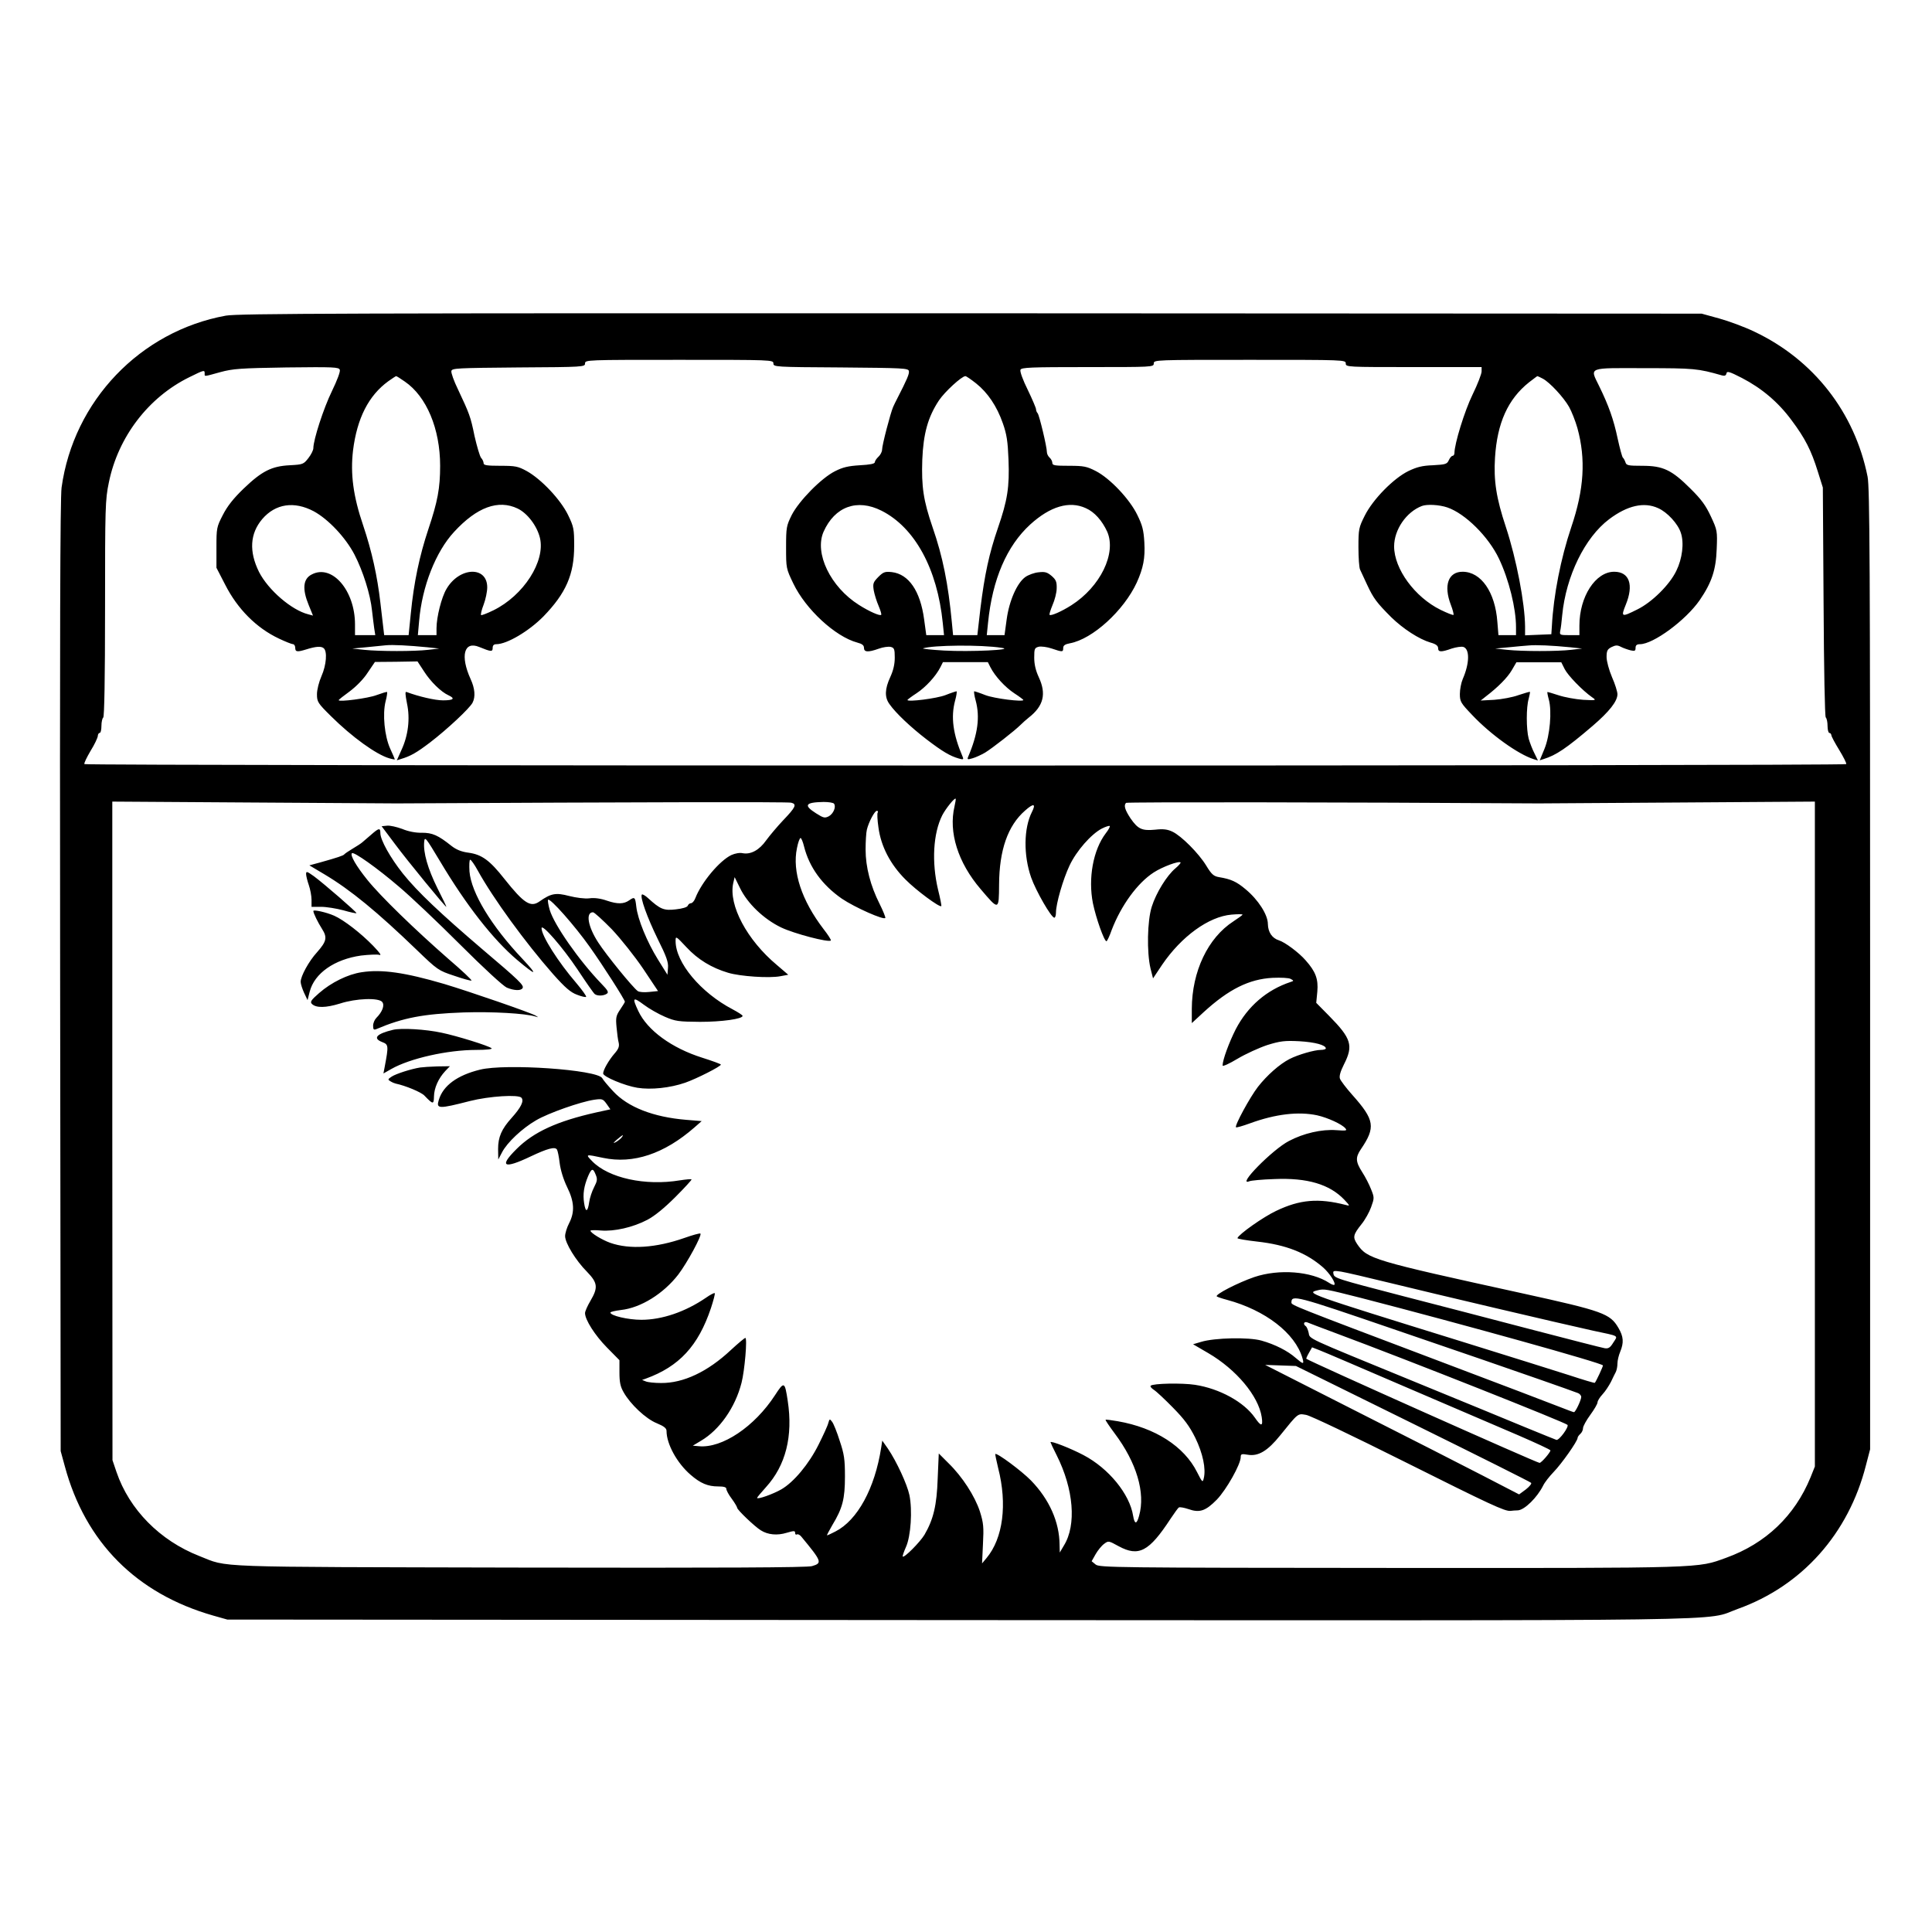 <?xml version="1.0" standalone="no"?>
<!DOCTYPE svg PUBLIC "-//W3C//DTD SVG 20010904//EN"
 "http://www.w3.org/TR/2001/REC-SVG-20010904/DTD/svg10.dtd">
<svg version="1.0" xmlns="http://www.w3.org/2000/svg"
 width="2048pt" height="2048pt" viewBox="0 0 2048 2048"
 preserveAspectRatio="xMidYMid meet">
<g transform="translate(0,2048) scale(0.192,-0.192)"
fill="#000000" stroke="none">
<path d="M1247 8924 c-473 -86 -841 -471 -907 -949 -8 -57 -10 -832 -8 -2700
l3 -2620 23 -84 c113 -419 395 -703 819 -824 l78 -22 4035 -3 c4462 -2 4110
-8 4305 62 354 127 611 415 707 793 l23 88 0 2650 c0 2224 -2 2661 -14 2720
-71 355 -298 646 -626 801 -52 25 -138 57 -192 72 l-98 27 -4035 2 c-3449 1
-4046 -1 -4113 -13z m3023 -264 c0 -19 8 -20 372 -22 345 -3 373 -4 376 -20 3
-15 -9 -44 -66 -155 -5 -10 -15 -29 -21 -43 -15 -35 -61 -211 -61 -236 0 -11
-9 -29 -20 -39 -11 -10 -20 -24 -20 -30 0 -9 -27 -14 -82 -17 -65 -4 -95 -11
-138 -33 -76 -38 -199 -164 -239 -242 -29 -59 -31 -68 -31 -178 0 -115 0 -117
40 -200 68 -142 231 -293 353 -326 27 -7 37 -15 37 -29 0 -24 22 -26 81 -5 24
9 54 13 67 10 19 -5 22 -12 22 -59 0 -37 -8 -71 -25 -108 -30 -65 -32 -111 -4
-149 35 -50 117 -127 204 -194 89 -68 130 -92 178 -106 25 -7 28 -6 22 9 -54
126 -66 220 -42 310 8 28 11 52 8 52 -3 0 -31 -9 -61 -21 -49 -19 -210 -39
-210 -27 0 2 22 19 50 37 50 33 106 93 132 144 l14 28 124 0 124 0 14 -28 c26
-51 82 -111 132 -144 28 -18 50 -35 50 -37 0 -12 -161 8 -210 27 -30 12 -58
21 -61 21 -3 0 0 -24 8 -52 24 -90 12 -184 -42 -310 -6 -15 -3 -16 24 -8 18 5
48 19 69 31 41 25 165 122 197 154 11 11 31 29 45 40 82 64 98 131 55 223 -17
37 -25 71 -25 108 0 49 2 54 25 60 13 3 46 -1 72 -10 59 -20 63 -20 63 3 0 14
10 21 37 26 125 23 297 180 369 335 36 80 47 135 42 222 -4 69 -11 95 -39 152
-42 87 -151 202 -229 242 -49 25 -65 29 -147 29 -79 0 -93 2 -93 16 0 9 -7 22
-15 29 -8 7 -15 21 -15 30 0 30 -42 204 -51 215 -5 5 -9 15 -9 22 0 7 -21 56
-46 108 -26 52 -44 101 -40 110 5 13 53 15 371 15 358 0 365 0 365 20 0 20 7
20 530 20 523 0 530 0 530 -20 0 -20 7 -20 375 -20 l375 0 0 -24 c0 -13 -22
-71 -50 -128 -44 -90 -100 -272 -100 -323 0 -8 -5 -15 -10 -15 -6 0 -15 -11
-21 -24 -10 -22 -18 -24 -88 -28 -59 -2 -89 -10 -135 -32 -82 -40 -196 -156
-241 -246 -33 -66 -35 -74 -35 -175 0 -58 4 -113 9 -123 4 -9 22 -47 39 -84
35 -75 53 -99 134 -180 65 -63 152 -120 216 -139 30 -8 42 -18 42 -31 0 -22
16 -23 75 -2 25 8 54 12 64 9 36 -11 35 -90 -3 -177 -9 -21 -16 -58 -16 -83 0
-42 5 -50 68 -116 102 -108 254 -217 340 -244 l23 -7 -19 39 c-11 21 -25 57
-32 81 -14 53 -14 175 0 221 5 19 8 36 7 38 -2 1 -30 -7 -63 -18 -32 -12 -93
-23 -134 -26 l-75 -4 29 23 c68 52 119 104 143 145 l25 43 124 0 124 0 19 -38
c18 -35 97 -117 151 -155 25 -17 24 -18 -50 -14 -41 3 -102 14 -135 25 -33 11
-61 19 -62 18 -1 -1 2 -20 8 -41 18 -65 6 -200 -24 -273 l-26 -63 22 7 c68 21
125 59 270 183 92 79 137 136 137 175 0 13 -13 56 -30 94 -17 40 -30 89 -30
111 0 34 4 43 27 55 23 11 32 12 53 1 14 -7 37 -15 53 -19 23 -5 27 -3 27 14
0 14 7 20 24 20 74 0 253 132 330 243 67 98 90 168 94 283 4 99 3 104 -32 179
-28 60 -52 94 -113 154 -104 104 -152 126 -266 126 -78 0 -88 2 -93 20 -4 11
-10 22 -14 25 -4 3 -17 51 -29 106 -22 104 -49 181 -103 291 -51 104 -65 98
252 97 274 0 294 -2 427 -40 15 -4 22 -1 25 11 2 14 15 11 85 -25 110 -57 201
-134 274 -233 75 -100 109 -167 145 -283 l28 -89 4 -630 c2 -380 7 -634 12
-639 6 -6 10 -27 10 -48 0 -21 5 -38 10 -38 6 0 10 -6 11 -12 0 -7 20 -44 44
-83 23 -38 41 -73 38 -77 -6 -11 -9721 -10 -9727 0 -3 5 13 37 34 73 22 35 39
72 40 82 0 9 5 17 10 17 6 0 10 18 10 39 0 22 5 43 10 46 6 4 10 215 10 601 0
564 1 601 21 697 51 251 218 470 444 581 83 41 85 41 85 21 0 -18 -8 -19 86 7
70 19 111 22 366 26 260 3 289 2 294 -13 4 -9 -14 -57 -44 -119 -45 -92 -102
-267 -102 -314 0 -10 -12 -35 -27 -54 -27 -35 -31 -36 -103 -40 -100 -5 -154
-32 -255 -129 -57 -55 -90 -97 -115 -146 -34 -66 -35 -72 -35 -179 l0 -112 48
-93 c68 -134 172 -239 297 -298 36 -17 71 -31 78 -31 6 0 12 -9 12 -20 0 -23
11 -24 60 -9 54 17 83 19 97 7 21 -17 15 -93 -12 -154 -14 -32 -25 -75 -25
-100 0 -42 4 -49 78 -122 115 -114 249 -211 321 -232 17 -5 31 -7 31 -6 0 2
-12 29 -26 60 -31 69 -43 190 -25 261 7 26 10 49 8 51 -2 2 -28 -6 -58 -17
-47 -18 -209 -39 -209 -28 0 3 27 24 60 48 36 27 77 68 100 104 l40 59 117 1
118 2 36 -55 c37 -58 95 -114 135 -132 39 -18 28 -28 -30 -28 -44 0 -134 21
-201 46 -9 4 -8 -11 2 -63 18 -84 7 -177 -31 -258 l-25 -56 22 7 c54 16 87 35
162 92 94 72 218 188 234 219 17 33 13 79 -11 131 -58 128 -36 211 47 177 66
-27 75 -28 75 -6 0 14 6 21 20 21 59 0 180 72 260 153 125 129 170 232 170
390 0 93 -2 105 -34 171 -41 84 -147 197 -228 242 -48 26 -62 29 -145 29 -74
0 -93 3 -93 14 0 8 -6 22 -14 30 -7 9 -23 63 -36 120 -22 108 -28 123 -92 259
-22 45 -38 90 -36 100 3 16 31 17 371 20 359 2 367 3 367 22 0 20 8 20 520 20
512 0 520 0 520 -20z m-2035 -100 c120 -82 195 -261 195 -465 0 -124 -14 -198
-65 -350 -49 -147 -80 -293 -97 -466 l-12 -119 -67 0 -68 0 -5 43 c-3 23 -10
85 -16 137 -17 147 -47 283 -95 426 -55 161 -71 284 -56 413 22 178 86 304
195 383 21 15 41 28 43 28 3 0 24 -13 48 -30z m3154 -10 c64 -51 115 -126 148
-221 21 -60 27 -98 31 -200 6 -152 -6 -225 -58 -376 -49 -142 -74 -259 -97
-445 l-17 -148 -67 0 -67 0 -7 73 c-20 210 -50 361 -106 522 -51 149 -62 223
-57 374 6 144 31 235 92 327 32 48 126 134 146 134 5 0 31 -18 59 -40z m3129
26 c38 -20 115 -103 145 -156 14 -25 35 -78 46 -117 47 -171 37 -338 -34 -547
-58 -172 -98 -376 -107 -546 l-3 -45 -72 -3 -73 -3 0 48 c-1 130 -48 374 -106
550 -53 159 -68 256 -60 383 12 191 71 323 188 416 24 18 44 34 46 34 2 0 15
-6 30 -14z m-6786 -732 c81 -44 176 -145 225 -239 47 -91 88 -220 97 -310 4
-33 9 -77 12 -97 l6 -38 -56 0 -56 0 0 59 c0 188 -127 335 -239 276 -48 -24
-53 -80 -17 -168 l24 -59 -26 7 c-92 23 -221 134 -272 234 -56 113 -50 212 18
292 73 85 176 100 284 43z m1126 15 c54 -26 107 -96 123 -162 31 -129 -90
-318 -257 -400 -35 -17 -66 -29 -68 -26 -3 3 3 29 14 57 11 29 20 72 20 96 0
119 -154 113 -225 -9 -27 -45 -55 -155 -55 -217 l0 -38 -51 0 -52 0 7 78 c16
191 92 383 193 492 126 137 244 180 351 129z m2009 -12 c184 -93 308 -321 338
-619 l7 -68 -49 0 -49 0 -12 88 c-21 156 -85 249 -178 260 -38 4 -47 1 -75
-27 -28 -29 -31 -36 -25 -74 4 -22 16 -61 27 -86 10 -24 17 -46 14 -49 -7 -7
-65 18 -123 55 -157 99 -247 286 -195 404 62 139 185 184 320 116z m1128 14
c48 -21 90 -69 118 -130 52 -119 -38 -304 -198 -406 -55 -35 -113 -60 -120
-53 -3 3 5 27 16 54 12 27 23 69 23 92 1 37 -4 48 -28 69 -25 21 -37 24 -72
20 -23 -2 -56 -14 -73 -26 -46 -33 -89 -131 -103 -233 l-12 -88 -49 0 -49 0 7
68 c24 240 103 424 233 543 110 100 216 132 307 90z m1996 4 c99 -34 227 -161
285 -283 55 -116 94 -274 94 -378 l0 -44 -49 0 -48 0 -6 73 c-12 165 -90 277
-192 277 -79 0 -106 -75 -65 -182 11 -28 17 -54 15 -56 -3 -3 -35 10 -72 28
-142 70 -256 226 -256 350 0 92 67 190 153 223 29 11 97 7 141 -8z m1164 -4
c50 -22 109 -86 125 -136 19 -56 8 -143 -25 -210 -37 -77 -134 -173 -215 -213
-88 -44 -92 -43 -64 26 45 110 20 182 -64 182 -103 0 -192 -137 -192 -297 l0
-53 -55 0 c-52 0 -55 1 -51 23 3 12 8 51 11 87 21 216 125 429 259 530 101 76
193 97 271 61z m-6795 -768 l65 -7 -60 -7 c-76 -9 -270 -9 -355 0 l-65 7 75 7
c41 4 91 9 110 11 38 4 128 -1 230 -11z m3170 -3 c78 -11 -173 -23 -318 -15
-70 4 -122 10 -116 12 53 18 320 21 434 3z m3140 3 l65 -7 -60 -7 c-76 -9
-270 -9 -355 0 l-65 7 75 7 c41 4 91 9 110 10 39 4 130 0 230 -10z m-3400
-878 c-34 -143 19 -311 144 -457 101 -119 101 -119 102 25 1 190 48 325 143
408 48 43 62 39 38 -8 -45 -89 -47 -238 -4 -361 26 -74 111 -222 128 -222 5 0
9 13 9 28 0 49 39 184 75 260 38 81 119 173 178 204 22 11 41 17 44 14 3 -2
-7 -21 -22 -40 -70 -92 -98 -249 -71 -386 17 -82 62 -210 75 -210 3 0 17 28
29 63 52 135 142 259 232 317 48 31 139 65 148 55 2 -2 -10 -17 -28 -32 -48
-40 -107 -136 -131 -212 -25 -78 -28 -252 -7 -341 l14 -55 50 75 c107 157 257
266 383 277 34 3 61 3 61 0 0 -3 -23 -19 -50 -37 -141 -91 -229 -276 -230
-483 l0 -79 66 61 c138 126 250 182 380 189 47 2 89 0 100 -6 18 -10 18 -11
-1 -17 -132 -44 -236 -134 -302 -260 -37 -73 -73 -170 -73 -201 0 -7 37 10 82
37 45 27 120 61 165 76 71 22 96 25 176 21 87 -5 147 -21 147 -40 0 -4 -13 -8
-28 -8 -35 0 -125 -26 -172 -50 -55 -28 -125 -90 -175 -154 -44 -57 -130 -215
-121 -223 2 -3 37 7 78 22 140 51 266 66 370 44 58 -13 137 -49 156 -72 11
-13 4 -14 -50 -10 -80 6 -181 -17 -262 -60 -91 -47 -292 -252 -218 -222 9 4
71 10 137 12 183 8 306 -29 387 -114 32 -34 32 -36 8 -29 -151 39 -254 30
-385 -33 -70 -33 -205 -128 -213 -150 -1 -4 47 -12 108 -19 161 -18 272 -62
365 -143 36 -32 71 -86 62 -96 -3 -2 -16 2 -29 11 -98 64 -276 78 -413 32 -90
-31 -219 -97 -207 -107 4 -3 30 -12 57 -19 211 -57 376 -184 416 -322 10 -35
5 -35 -38 2 -43 38 -113 74 -188 95 -69 20 -260 16 -334 -7 l-44 -13 84 -49
c154 -90 277 -236 295 -353 8 -53 -3 -54 -38 -3 -60 86 -194 160 -330 181 -71
11 -233 8 -245 -5 -4 -4 4 -14 18 -23 13 -8 61 -53 105 -98 63 -64 91 -102
123 -166 42 -86 60 -172 47 -224 -6 -25 -8 -23 -37 34 -71 142 -231 245 -438
281 -34 6 -65 10 -67 8 -2 -2 21 -36 50 -75 121 -161 171 -328 135 -455 -13
-49 -25 -48 -33 0 -19 120 -135 262 -274 335 -70 37 -182 81 -182 71 0 -2 15
-35 34 -72 94 -187 110 -385 40 -498 l-23 -39 -1 43 c-1 126 -57 251 -158 355
-52 53 -188 154 -197 146 -1 -2 6 -37 16 -78 51 -199 27 -387 -64 -496 l-25
-30 5 107 c5 94 3 116 -17 180 -28 85 -97 192 -173 266 l-54 54 -6 -139 c-5
-147 -23 -224 -73 -310 -25 -41 -112 -129 -120 -120 -2 2 6 26 18 53 27 60 36
203 19 286 -13 61 -71 186 -119 257 l-31 44 -6 -39 c-35 -225 -131 -401 -253
-463 -23 -12 -43 -21 -46 -21 -2 0 11 25 29 56 57 94 70 145 70 269 0 94 -4
123 -29 197 -15 48 -34 95 -42 105 -13 17 -14 17 -21 -7 -3 -14 -28 -68 -54
-120 -53 -106 -136 -206 -205 -246 -45 -26 -134 -58 -134 -47 0 3 22 29 49 59
109 120 150 281 120 477 -16 107 -20 108 -70 31 -113 -174 -292 -294 -420
-282 l-34 3 45 27 c102 60 189 183 224 320 17 65 33 248 21 248 -4 0 -40 -30
-80 -67 -128 -120 -262 -183 -385 -182 -36 0 -74 4 -85 9 l-20 8 20 7 c185 67
290 181 360 389 14 43 24 80 21 83 -2 3 -24 -8 -48 -25 -114 -78 -243 -122
-357 -122 -74 0 -171 23 -171 40 0 4 26 10 58 14 110 12 235 90 317 196 48 63
132 217 122 226 -3 3 -43 -8 -88 -24 -157 -55 -302 -65 -410 -27 -45 16 -109
55 -109 67 0 3 26 4 58 1 73 -6 176 17 256 59 40 21 94 65 155 126 51 51 91
95 89 97 -2 3 -31 0 -64 -5 -192 -32 -394 13 -484 105 -39 40 -39 40 60 19
166 -35 337 22 504 168 l40 35 -85 7 c-182 15 -323 70 -404 158 -28 30 -55 62
-60 72 -27 47 -534 82 -675 47 -126 -31 -203 -88 -227 -166 -16 -51 -3 -52
172 -7 107 27 268 37 284 18 15 -18 -2 -53 -54 -111 -56 -62 -75 -106 -75
-172 l1 -58 21 40 c28 54 111 132 187 176 67 40 247 103 322 114 43 6 48 5 68
-23 l21 -30 -78 -17 c-214 -48 -345 -107 -440 -202 -99 -98 -71 -112 78 -41
93 44 134 55 145 38 4 -6 11 -40 15 -75 5 -39 21 -91 41 -132 40 -81 43 -138
11 -200 -12 -23 -22 -55 -22 -71 0 -38 59 -135 121 -197 59 -61 62 -87 19
-160 -16 -27 -30 -58 -30 -68 0 -37 55 -123 121 -190 l69 -70 0 -68 c0 -53 5
-78 23 -109 37 -66 123 -147 183 -171 41 -17 54 -28 54 -43 0 -72 58 -177 132
-241 55 -48 96 -65 153 -65 31 0 45 -4 45 -13 0 -8 13 -33 30 -55 17 -23 30
-46 30 -50 0 -11 96 -103 130 -124 39 -25 91 -30 143 -14 41 12 47 12 47 -1 0
-8 4 -11 10 -8 5 3 16 -2 24 -12 114 -138 117 -146 59 -163 -27 -8 -496 -10
-1613 -8 -1734 4 -1605 -1 -1770 64 -217 85 -386 256 -457 464 l-22 65 -1
1818 0 1818 767 -5 c423 -3 784 -5 803 -5 1321 7 2160 9 2178 4 33 -8 25 -25
-44 -97 -33 -35 -75 -85 -94 -111 -38 -54 -85 -79 -129 -71 -17 4 -43 -1 -63
-10 -65 -31 -165 -150 -199 -238 -6 -16 -17 -28 -24 -28 -7 0 -15 -6 -18 -14
-3 -8 -29 -16 -66 -20 -66 -8 -86 1 -153 62 -15 14 -31 23 -34 20 -12 -13 29
-126 87 -245 48 -96 60 -129 57 -160 l-3 -38 -53 85 c-60 97 -111 221 -119
291 -6 53 -9 56 -39 35 -30 -21 -64 -22 -123 -2 -34 12 -69 17 -97 13 -26 -3
-72 3 -112 13 -73 19 -99 15 -163 -30 -49 -35 -86 -12 -194 124 -81 103 -125
135 -199 145 -39 5 -67 17 -93 37 -75 60 -106 73 -164 73 -33 -1 -75 7 -108
21 -30 11 -68 20 -84 18 l-30 -3 75 -100 c66 -89 276 -345 282 -345 2 0 -20
46 -49 103 -53 107 -79 197 -73 256 3 31 8 25 86 -105 147 -247 295 -435 427
-547 107 -90 118 -89 31 4 -174 184 -284 366 -294 484 -2 36 -1 65 4 65 5 0
24 -27 42 -60 85 -154 262 -397 416 -572 66 -74 96 -100 131 -113 25 -10 48
-15 51 -12 3 3 -21 37 -54 76 -100 116 -192 261 -192 303 0 29 118 -107 198
-227 47 -71 90 -133 96 -137 15 -11 48 -10 66 2 12 8 7 18 -31 57 -123 128
-259 323 -284 406 -8 28 -12 53 -9 56 11 11 148 -144 230 -260 74 -104 194
-292 194 -303 0 -3 -12 -22 -26 -43 -23 -34 -25 -45 -20 -98 3 -33 8 -72 12
-86 4 -20 -1 -34 -24 -60 -31 -36 -62 -90 -62 -109 0 -18 120 -68 189 -79 75
-12 180 -1 264 28 63 22 197 90 197 100 0 3 -46 20 -103 38 -168 53 -303 151
-353 258 -35 74 -30 80 30 35 29 -22 82 -52 117 -67 58 -25 75 -27 194 -28
120 0 235 16 235 33 0 4 -25 20 -55 36 -176 92 -315 258 -315 377 0 29 1 29
60 -34 63 -68 139 -114 230 -141 66 -20 228 -31 289 -19 l43 8 -63 54 c-165
138 -267 330 -241 451 l8 34 29 -59 c41 -86 132 -173 228 -219 71 -34 262 -84
274 -72 3 3 -15 31 -40 63 -121 158 -174 318 -147 447 6 31 15 56 20 56 4 0
13 -21 19 -46 29 -116 101 -214 209 -289 71 -48 235 -121 240 -106 1 5 -13 40
-32 78 -50 99 -77 203 -77 299 0 45 3 94 7 110 10 42 43 104 55 104 6 0 8 -4
5 -9 -4 -5 -2 -42 4 -83 14 -105 66 -204 149 -287 58 -59 189 -156 198 -147 2
2 -6 43 -18 91 -36 152 -27 310 23 410 19 37 68 98 74 92 2 -1 -1 -20 -6 -42z
m-665 14 c12 -18 -4 -55 -29 -69 -22 -11 -29 -10 -70 16 -71 45 -61 61 41 63
28 0 55 -4 58 -10z m3890 2 c17 0 366 2 778 5 l747 5 0 -1836 0 -1835 -24 -60
c-87 -212 -247 -365 -466 -444 -161 -58 -100 -57 -1852 -56 -1522 1 -1609 2
-1629 19 l-22 18 22 39 c12 21 33 47 47 57 24 18 25 17 80 -13 111 -60 168
-30 287 152 21 31 41 60 46 62 5 3 28 -1 52 -9 62 -22 95 -11 157 52 53 55
132 195 132 235 0 17 5 19 39 13 58 -10 110 21 179 107 101 125 96 121 143
113 24 -4 256 -115 538 -256 480 -240 559 -277 591 -274 8 1 27 3 41 3 37 3
106 71 139 137 8 17 34 50 57 74 44 45 133 171 133 189 0 5 7 15 15 22 8 7 15
21 15 32 0 10 18 43 40 73 22 30 40 61 40 69 0 8 12 28 28 45 15 16 35 47 46
68 10 21 22 46 27 55 5 10 9 31 9 47 0 16 7 45 15 64 21 51 19 84 -10 133 -46
78 -84 92 -525 189 -835 183 -861 191 -917 273 -25 38 -23 51 24 110 19 23 43
66 53 94 18 50 18 53 0 98 -10 26 -32 69 -49 95 -37 58 -38 81 -8 126 83 122
77 162 -48 302 -33 37 -63 77 -67 88 -5 14 2 39 22 79 53 104 41 143 -81 267
l-72 73 6 62 c6 69 -9 110 -64 172 -37 43 -115 101 -148 111 -38 12 -60 45
-61 90 0 51 -53 134 -123 192 -50 42 -80 56 -147 67 -29 5 -41 15 -70 63 -42
69 -138 165 -187 188 -27 13 -51 16 -95 11 -73 -7 -95 3 -136 62 -31 47 -39
72 -25 86 5 5 1172 4 2278 -3z m-5117 -695 c50 -53 127 -150 173 -218 l82
-123 -49 -5 c-27 -3 -55 -1 -63 5 -27 19 -175 201 -218 268 -57 87 -71 167
-29 167 7 0 54 -43 104 -94z m52 -1152 c-8 -8 -23 -20 -34 -25 -13 -7 -9 -1 9
15 34 29 43 33 25 10z m-141 -203 c10 -24 9 -34 -9 -69 -12 -23 -24 -60 -27
-82 -8 -56 -20 -59 -28 -6 -8 50 -1 94 22 149 19 44 27 46 42 8z m4383 -597
c236 -58 954 -227 1123 -264 150 -32 138 -25 112 -66 -17 -28 -27 -34 -47 -31
-14 2 -200 50 -415 106 -214 56 -528 138 -696 181 -373 97 -383 100 -387 124
-4 17 1 18 42 12 25 -4 146 -32 268 -62z m-159 -83 c569 -147 1337 -361 1337
-373 0 -7 -37 -87 -45 -96 -2 -2 -65 17 -141 42 -77 25 -344 108 -594 186
-861 267 -860 267 -795 283 36 9 44 7 238 -42z m179 -172 c178 -61 400 -137
493 -169 166 -57 493 -171 528 -185 9 -4 17 -13 17 -21 0 -17 -32 -84 -40 -84
-4 0 -35 12 -71 26 -35 14 -347 133 -694 264 -783 296 -795 301 -795 315 0 45
22 39 562 -146z m-322 -21 c422 -157 1268 -493 1284 -508 10 -10 -46 -87 -61
-83 -4 1 -80 32 -168 68 -88 37 -367 151 -620 255 -607 249 -572 232 -580 269
-4 17 -11 33 -16 36 -16 11 -10 27 8 21 9 -4 78 -30 153 -58z m395 -301 c242
-104 520 -223 618 -265 97 -42 177 -79 177 -83 0 -11 -50 -69 -60 -69 -15 0
-1272 561 -1288 575 -1 1 5 16 15 33 l17 30 41 -16 c22 -8 238 -101 480 -205z
m35 -200 c355 -175 649 -322 653 -327 5 -4 -8 -20 -28 -36 l-38 -28 -201 104
c-110 57 -426 218 -701 357 l-500 254 85 -3 85 -3 645 -318z M2050 6059 c-19
-16 -42 -36 -50 -43 -8 -7 -33 -23 -55 -36 -22 -13 -42 -27 -45 -31 -5 -6 -36
-17 -133 -44 l-59 -16 84 -50 c144 -86 290 -206 510 -418 113 -109 119 -113
204 -141 49 -17 92 -29 97 -27 5 1 -53 56 -128 120 -184 161 -374 345 -447
436 -62 77 -96 136 -85 147 10 10 140 -82 260 -185 62 -52 213 -195 336 -318
133 -133 239 -230 259 -239 41 -17 78 -18 87 -3 10 15 -19 43 -221 214 -233
199 -359 318 -440 419 -69 87 -124 185 -124 223 0 30 -8 29 -50 -8z M1690
5841 c0 -10 7 -38 15 -61 8 -23 15 -60 15 -81 l0 -39 53 0 c29 0 84 -9 122
-19 38 -11 71 -18 73 -16 4 4 -182 165 -235 204 -38 27 -43 29 -43 12z M1730
5637 c0 -12 25 -63 48 -99 30 -47 25 -69 -27 -128 -46 -50 -91 -133 -91 -164
0 -12 9 -39 19 -61 l19 -40 12 47 c26 101 136 178 283 199 43 5 88 7 100 4 16
-5 6 9 -33 50 -67 69 -161 142 -215 166 -43 19 -115 35 -115 26z M1997 5299
c-76 -11 -169 -57 -235 -115 -45 -39 -51 -49 -40 -60 23 -23 77 -22 155 2 89
29 213 33 233 9 15 -18 1 -55 -32 -88 -10 -10 -18 -29 -18 -43 0 -21 3 -25 18
-19 148 63 260 84 482 92 157 5 340 -5 398 -23 16 -5 16 -5 0 5 -23 15 -365
133 -505 175 -218 64 -346 82 -456 65z M2170 4981 c-92 -22 -114 -47 -59 -68
34 -13 35 -20 13 -136 l-7 -37 44 25 c102 58 309 105 468 105 57 0 91 4 85 9
-13 13 -193 69 -276 86 -87 19 -222 27 -268 16z M2320 4773 c-51 -8 -134 -35
-157 -50 -23 -15 -23 -17 -6 -27 10 -6 23 -11 28 -12 53 -11 140 -47 158 -66
48 -50 52 -50 53 -5 1 47 24 99 62 140 l26 27 -70 -1 c-38 -1 -80 -4 -94 -6z"/>
</g>
</svg>
